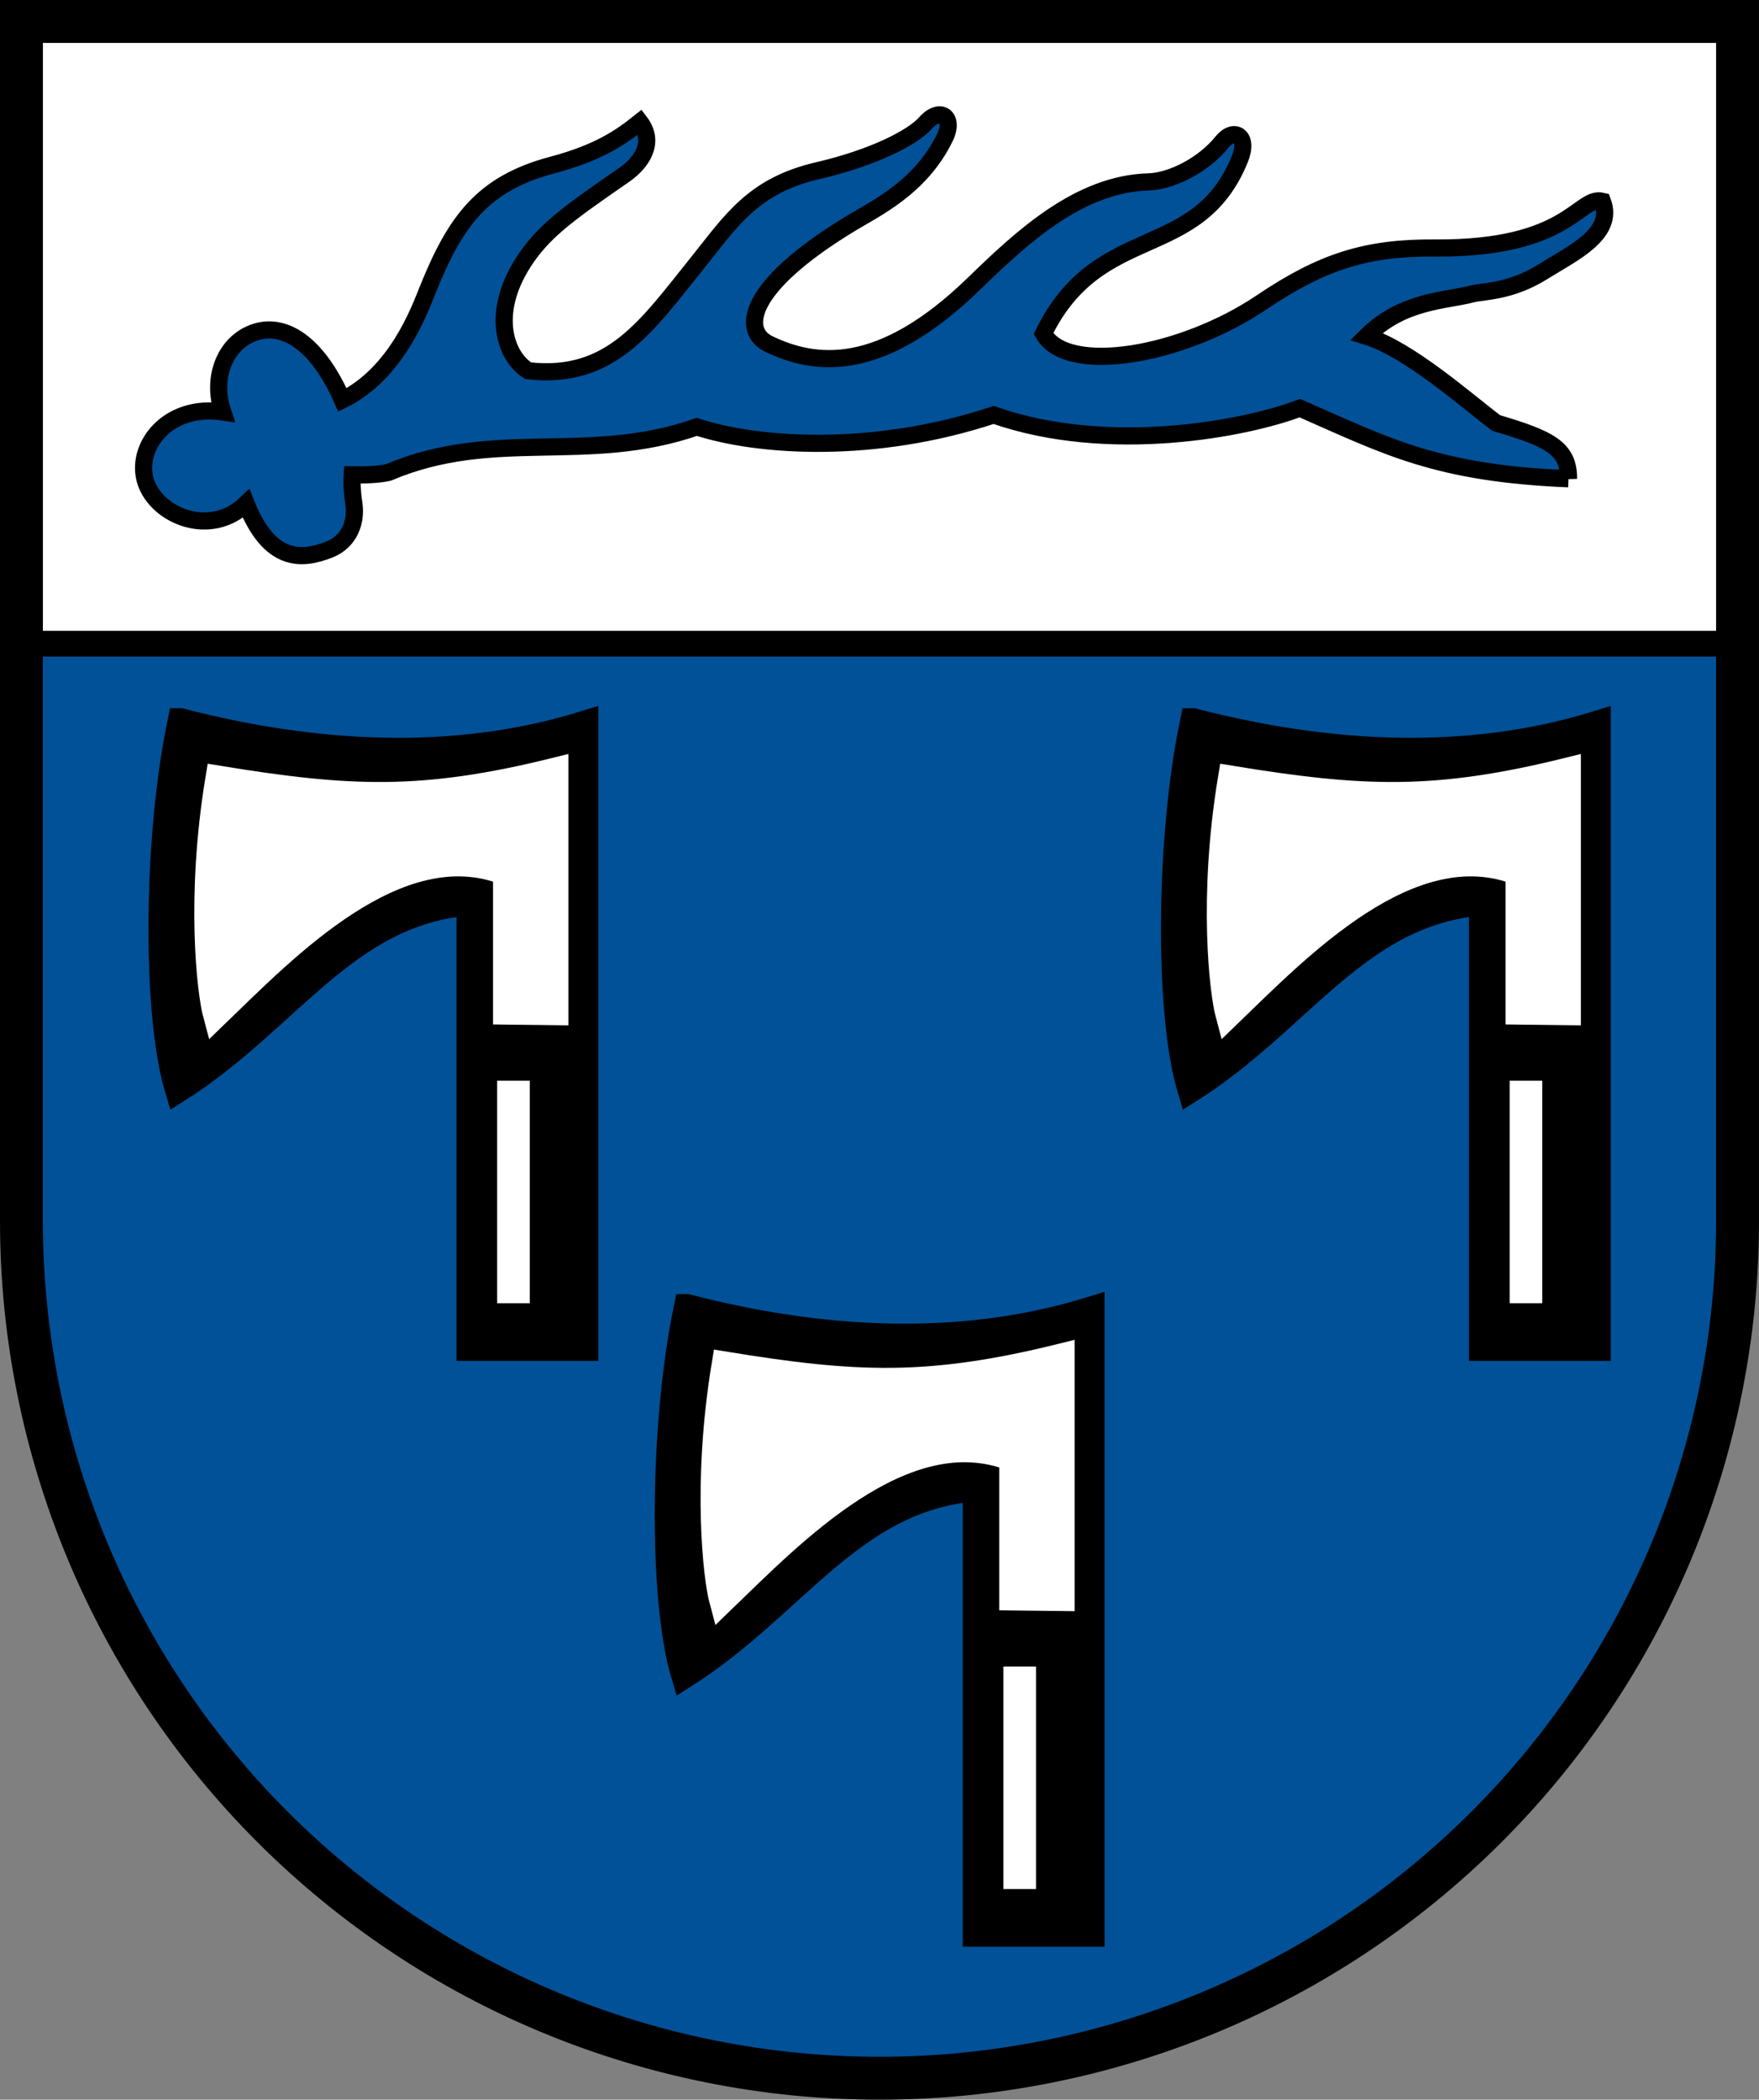<?xml version="1.0" encoding="UTF-8"?>
<!-- Created with Inkscape (http://www.inkscape.org/) -->
<svg width="205mm" height="244.65mm" version="1.1" viewBox="0 0 205 244.65" xmlns="http://www.w3.org/2000/svg">
 <rect x="0" y="0" width="205" height="244.65" fill="#808080" stroke="none"/>
 <title>Wappen von Winzerhausen</title>
 <g transform="translate(492.57 28.675)">
  <path d="m-490.07 46.325 3e-4 67.266c-3e-5 26.49 10.536 51.896 29.289 70.628 18.754 18.732 44.189 29.255 70.71 29.255 26.522 3e-5 51.957-10.523 70.711-29.255 18.754-18.732 29.289-44.137 29.289-70.628l2e-5 -67.266z" fill="#005198"/>
  <path d="m-490.07-26.175 2.2e-4 72.5h200l-8e-4 -72.5z" fill="#ffffff"/>
  <g stroke="#000000">
   <path d="m-309.77 27.111c-15.392-0.64-21.154-3.778-31.313-8.234-6.202 2.382-22.282 5.504-35.683 0.795-13.861 4.611-27.433 3.737-34.584 1.392-12.818 4.459-23.596 0.059-35.961 5.313-1.265 0.276-2.885 0.304-4.208 0.276-0.076 1.256 0.037 2.325 0.19 3.353 0.304 2.047-0.442 4.4-2.89 5.359-3.167 1.24-6.912 1.557-9.666-5.357-4.18 4.041-10.411 1.411-11.7-2.544-1.289-3.954 2.435-9.097 8.977-8.14-1.358-4.015 0.288-8.095 3.7-9.265 3.412-1.17 7.282 1.159 10.248 7.869 6.307-3.095 8.968-10.432 9.949-12.865 3.182-7.896 6.323-12.329 14.452-14.49 5.571-1.481 8.077-3.287 10.271-5.033 1.855 2.454 0.096 4.818-1.791 6.125-6.143 4.253-9.062 6.3-11.349 9.554-4.476 6.368-2.584 11.656 0.12 13.305 9.686 1.093 13.846-5.267 19.802-12.67 3.826-4.755 6.375-8.892 13.947-10.646 6.333-1.467 11.009-3.805 12.545-5.545 1.696-1.921 3.442-0.726 2.266 1.686-2.844 5.835-8.092 8.266-10.981 10.02-12.397 7.527-12.653 12.544-9.541 14.036 5.286 2.534 12.899 3.654 23.863-6.982 5.587-5.419 12.259-11.68 20.414-11.908 2.597-0.072 6.349-1.907 8.577-4.677 1.349-1.677 3.145-0.696 2.045 2.007-4.953 12.169-16.426 7.13-22.891 20.349 2.795 4.919 16.217 2.574 25.407-3.628 7.126-4.809 12.296-6.406 20.217-6.345 15.69 0.119 16.721-6.126 19.527-5.445 1.431 3.816-3.481 6.044-6.981 8.232-3.768 2.356-6.955 2.234-8.206 2.563-3.155 0.828-8.083 0.736-12.314 4.933 4.993 1.559 11.707 7.542 15.112 10.105 6.293 1.86 8.454 2.959 8.431 6.506z" fill="#005198" stroke-width="2"/>
   <path d="m-490.07-26.175 3.1e-4 139.77c-2e-5 26.49 10.536 51.896 29.289 70.628 18.754 18.732 44.189 29.255 70.71 29.255 26.522 3e-5 51.957-10.523 70.711-29.255 18.754-18.732 29.289-44.137 29.289-70.628l1e-5 -139.77z" fill="none" stroke-linecap="square" stroke-miterlimit="8" stroke-width="5"/>
   <path d="m-490.07 46.325h200" fill="none" stroke-width="3"/>
  </g>
  <g transform="translate(-489.83 -48.175)">
   <path d="m18.297 103.52c15.615 4.039 31.921 5.021 47.193 0.27v72.782h-13.529v-51.894c-14.439 1.143-21.125 13.68-33.977 21.804-2.691-8.893-2.527-29.459 0.313-42.962z" fill="#000000" stroke="#000000" stroke-width="3"/>
   <path d="m22.7 110.21c15.284 2.498 23.831 2.89 39.299-0.941v28.181l-5.78-0.067v-16.22c-12.601-4.937-25.692 8.75-33.799 16.573-0.687-2.545-2.026-13.556 0.28-27.526z" fill="#ffffff" stroke="#ffffff" stroke-width="3"/>
   <path d="m57.1 145.42v25.925" fill="none" stroke="#ffffff" stroke-linejoin="round" stroke-width="3.8"/>
   <g transform="translate(118)">
    <path d="m18.297 103.52c15.615 4.039 31.921 5.021 47.193 0.27v72.782h-13.529v-51.894c-14.439 1.143-21.125 13.68-33.977 21.804-2.691-8.893-2.527-29.459 0.313-42.962z" fill="#000000" stroke="#000000" stroke-width="3"/>
    <path d="m22.7 110.21c15.284 2.498 23.831 2.89 39.299-0.941v28.181l-5.78-0.067v-16.22c-12.601-4.937-25.692 8.75-33.799 16.573-0.687-2.545-2.026-13.556 0.28-27.526z" fill="#ffffff" stroke="#ffffff" stroke-width="3"/>
    <path d="m57.1 145.42v25.925" fill="none" stroke="#ffffff" stroke-linejoin="round" stroke-width="3.8"/>
   </g>
   <g transform="translate(59.002 68.263)">
    <path d="m18.297 103.52c15.615 4.039 31.921 5.021 47.193 0.27v72.782h-13.529v-51.894c-14.439 1.143-21.125 13.68-33.977 21.804-2.691-8.893-2.527-29.459 0.313-42.962z" fill="#000000" stroke="#000000" stroke-width="3"/>
    <path d="m22.7 110.21c15.284 2.498 23.831 2.89 39.299-0.941v28.181l-5.78-0.067v-16.22c-12.601-4.937-25.692 8.75-33.799 16.573-0.687-2.545-2.026-13.556 0.28-27.526z" fill="#ffffff" stroke="#ffffff" stroke-width="3"/>
    <path d="m57.1 145.42v25.925" fill="none" stroke="#ffffff" stroke-linejoin="round" stroke-width="3.8"/>
   </g>
  </g>
 </g>
</svg>
